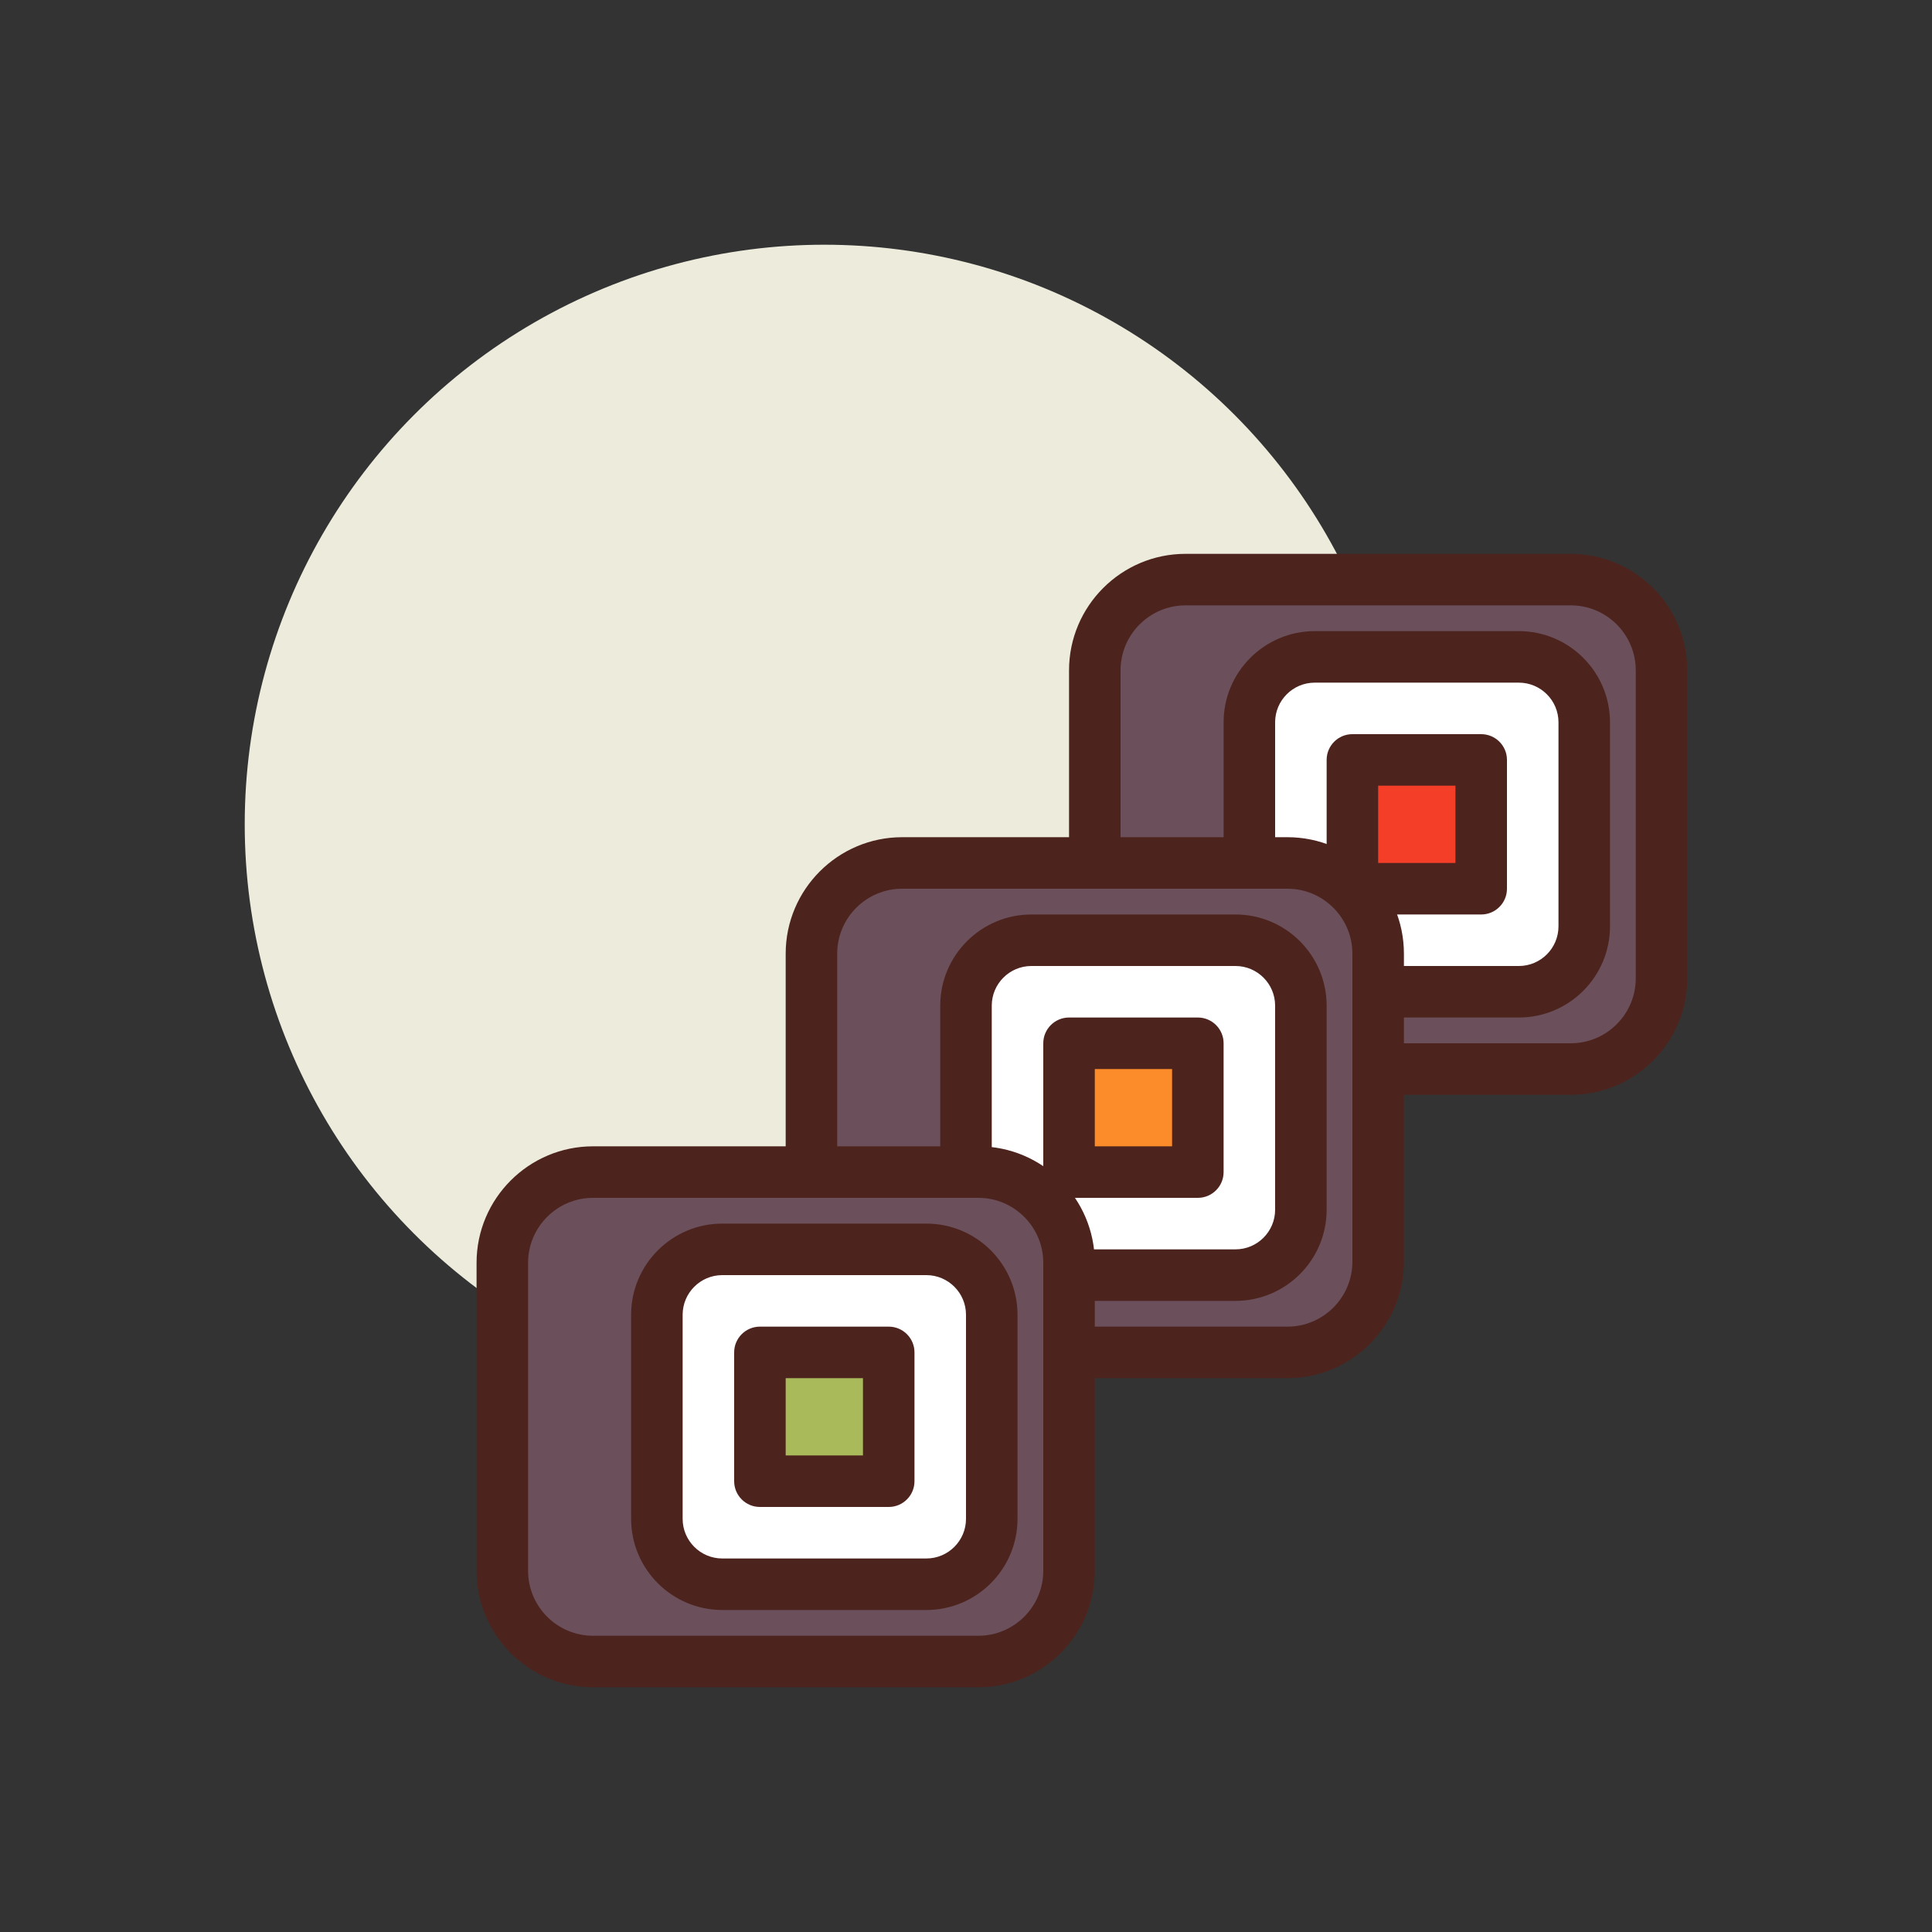 <svg id="sushi2" enable-background="new 0 0 300 300" height="512" viewBox="0 0 300 300" width="512" xmlns="http://www.w3.org/2000/svg"><rect x="0" y="0" width="300" height="300" fill="#333333" stroke="none"/><circle cx="128" cy="128" fill="#edebdc" r="90"/><path d="m243.909 166h-59.819c-7.782 0-14.091-6.309-14.091-14.091v-47.819c.001-7.781 6.31-14.09 14.092-14.09h59.819c7.781 0 14.09 6.309 14.09 14.091v47.819c0 7.781-6.309 14.09-14.091 14.09z" fill="#6b4f5b"/><path d="m243.91 170h-59.82c-9.975 0-18.09-8.115-18.09-18.09v-47.82c0-9.975 8.115-18.09 18.09-18.09h59.82c9.975 0 18.09 8.115 18.09 18.09v47.82c0 9.975-8.115 18.09-18.09 18.09zm-59.82-76c-5.564 0-10.09 4.525-10.09 10.09v47.82c0 5.564 4.525 10.09 10.09 10.09h59.82c5.564 0 10.09-4.525 10.09-10.09v-47.82c0-5.564-4.525-10.09-10.09-10.09z" fill="#4c241d"/><path d="m235.843 154h-31.686c-5.61 0-10.157-4.547-10.157-10.157v-31.686c0-5.61 4.547-10.157 10.157-10.157h31.686c5.61 0 10.157 4.547 10.157 10.157v31.686c0 5.61-4.547 10.157-10.157 10.157z" fill="#fff"/><path d="m235.844 158h-31.688c-7.806 0-14.156-6.35-14.156-14.156v-31.688c0-7.806 6.35-14.156 14.156-14.156h31.688c7.806 0 14.156 6.35 14.156 14.156v31.688c0 7.806-6.35 14.156-14.156 14.156zm-31.688-52c-3.395 0-6.156 2.762-6.156 6.156v31.688c0 3.395 2.762 6.156 6.156 6.156h31.688c3.395 0 6.156-2.762 6.156-6.156v-31.688c0-3.395-2.762-6.156-6.156-6.156z" fill="#4c241d"/><path d="m210 118h20v20h-20z" fill="#f53e28"/><path d="m230 142h-20c-2.209 0-4-1.791-4-4v-20c0-2.209 1.791-4 4-4h20c2.209 0 4 1.791 4 4v20c0 2.209-1.791 4-4 4zm-16-8h12v-12h-12z" fill="#4c241d"/><path d="m199.909 210h-59.819c-7.782 0-14.091-6.309-14.091-14.091v-47.819c0-7.782 6.309-14.091 14.091-14.091h59.819c7.782 0 14.091 6.309 14.091 14.091v47.819c0 7.782-6.309 14.091-14.091 14.091z" fill="#6b4f5b"/><path d="m199.91 214h-59.82c-9.975 0-18.09-8.115-18.09-18.09v-47.82c0-9.975 8.115-18.09 18.09-18.09h59.82c9.975 0 18.09 8.115 18.09 18.09v47.82c0 9.975-8.115 18.09-18.09 18.09zm-59.82-76c-5.564 0-10.09 4.525-10.09 10.09v47.82c0 5.564 4.525 10.09 10.09 10.09h59.82c5.564 0 10.09-4.525 10.09-10.09v-47.82c0-5.564-4.525-10.09-10.09-10.09z" fill="#4c241d"/><path d="m191.843 198h-31.686c-5.61 0-10.157-4.547-10.157-10.157v-31.686c0-5.61 4.547-10.157 10.157-10.157h31.686c5.61 0 10.157 4.547 10.157 10.157v31.686c0 5.61-4.547 10.157-10.157 10.157z" fill="#fff"/><path d="m191.844 202h-31.688c-7.806 0-14.156-6.35-14.156-14.156v-31.688c0-7.807 6.35-14.156 14.156-14.156h31.688c7.807 0 14.156 6.35 14.156 14.156v31.688c0 7.806-6.35 14.156-14.156 14.156zm-31.688-52c-3.395 0-6.156 2.762-6.156 6.156v31.688c0 3.395 2.762 6.156 6.156 6.156h31.688c3.395 0 6.156-2.762 6.156-6.156v-31.688c0-3.395-2.762-6.156-6.156-6.156z" fill="#4c241d"/><path d="m166 162h20v20h-20z" fill="#fc8c29"/><path d="m186 186h-20c-2.209 0-4-1.791-4-4v-20c0-2.209 1.791-4 4-4h20c2.209 0 4 1.791 4 4v20c0 2.209-1.791 4-4 4zm-16-8h12v-12h-12z" fill="#4c241d"/><path d="m151.909 258h-59.818c-7.782 0-14.091-6.309-14.091-14.091v-47.819c0-7.781 6.309-14.09 14.091-14.09h59.819c7.782 0 14.091 6.309 14.091 14.091v47.819c-.001 7.781-6.31 14.09-14.092 14.09z" fill="#6b4f5b"/><path d="m151.91 262h-59.82c-9.975 0-18.09-8.115-18.09-18.09v-47.82c0-9.975 8.115-18.09 18.09-18.09h59.82c9.975 0 18.09 8.115 18.09 18.09v47.82c0 9.975-8.115 18.09-18.09 18.09zm-59.82-76c-5.565 0-10.09 4.525-10.09 10.09v47.82c0 5.564 4.525 10.09 10.09 10.09h59.82c5.564 0 10.09-4.525 10.09-10.09v-47.82c0-5.564-4.525-10.09-10.09-10.09z" fill="#4c241d"/><path d="m143.843 246h-31.686c-5.61 0-10.157-4.547-10.157-10.157v-31.686c0-5.61 4.547-10.157 10.157-10.157h31.686c5.61 0 10.157 4.547 10.157 10.157v31.686c0 5.61-4.547 10.157-10.157 10.157z" fill="#fff"/><path d="m143.844 250h-31.688c-7.806 0-14.156-6.35-14.156-14.156v-31.688c0-7.806 6.35-14.156 14.156-14.156h31.688c7.807 0 14.156 6.35 14.156 14.156v31.688c0 7.806-6.35 14.156-14.156 14.156zm-31.688-52c-3.395 0-6.156 2.762-6.156 6.156v31.688c0 3.395 2.762 6.156 6.156 6.156h31.688c3.395 0 6.156-2.762 6.156-6.156v-31.688c0-3.395-2.762-6.156-6.156-6.156z" fill="#4c241d"/><path d="m118 210h20v20h-20z" fill="#a9ba5a"/><path d="m138 234h-20c-2.209 0-4-1.791-4-4v-20c0-2.209 1.791-4 4-4h20c2.209 0 4 1.791 4 4v20c0 2.209-1.791 4-4 4zm-16-8h12v-12h-12z" fill="#4c241d"/></svg>